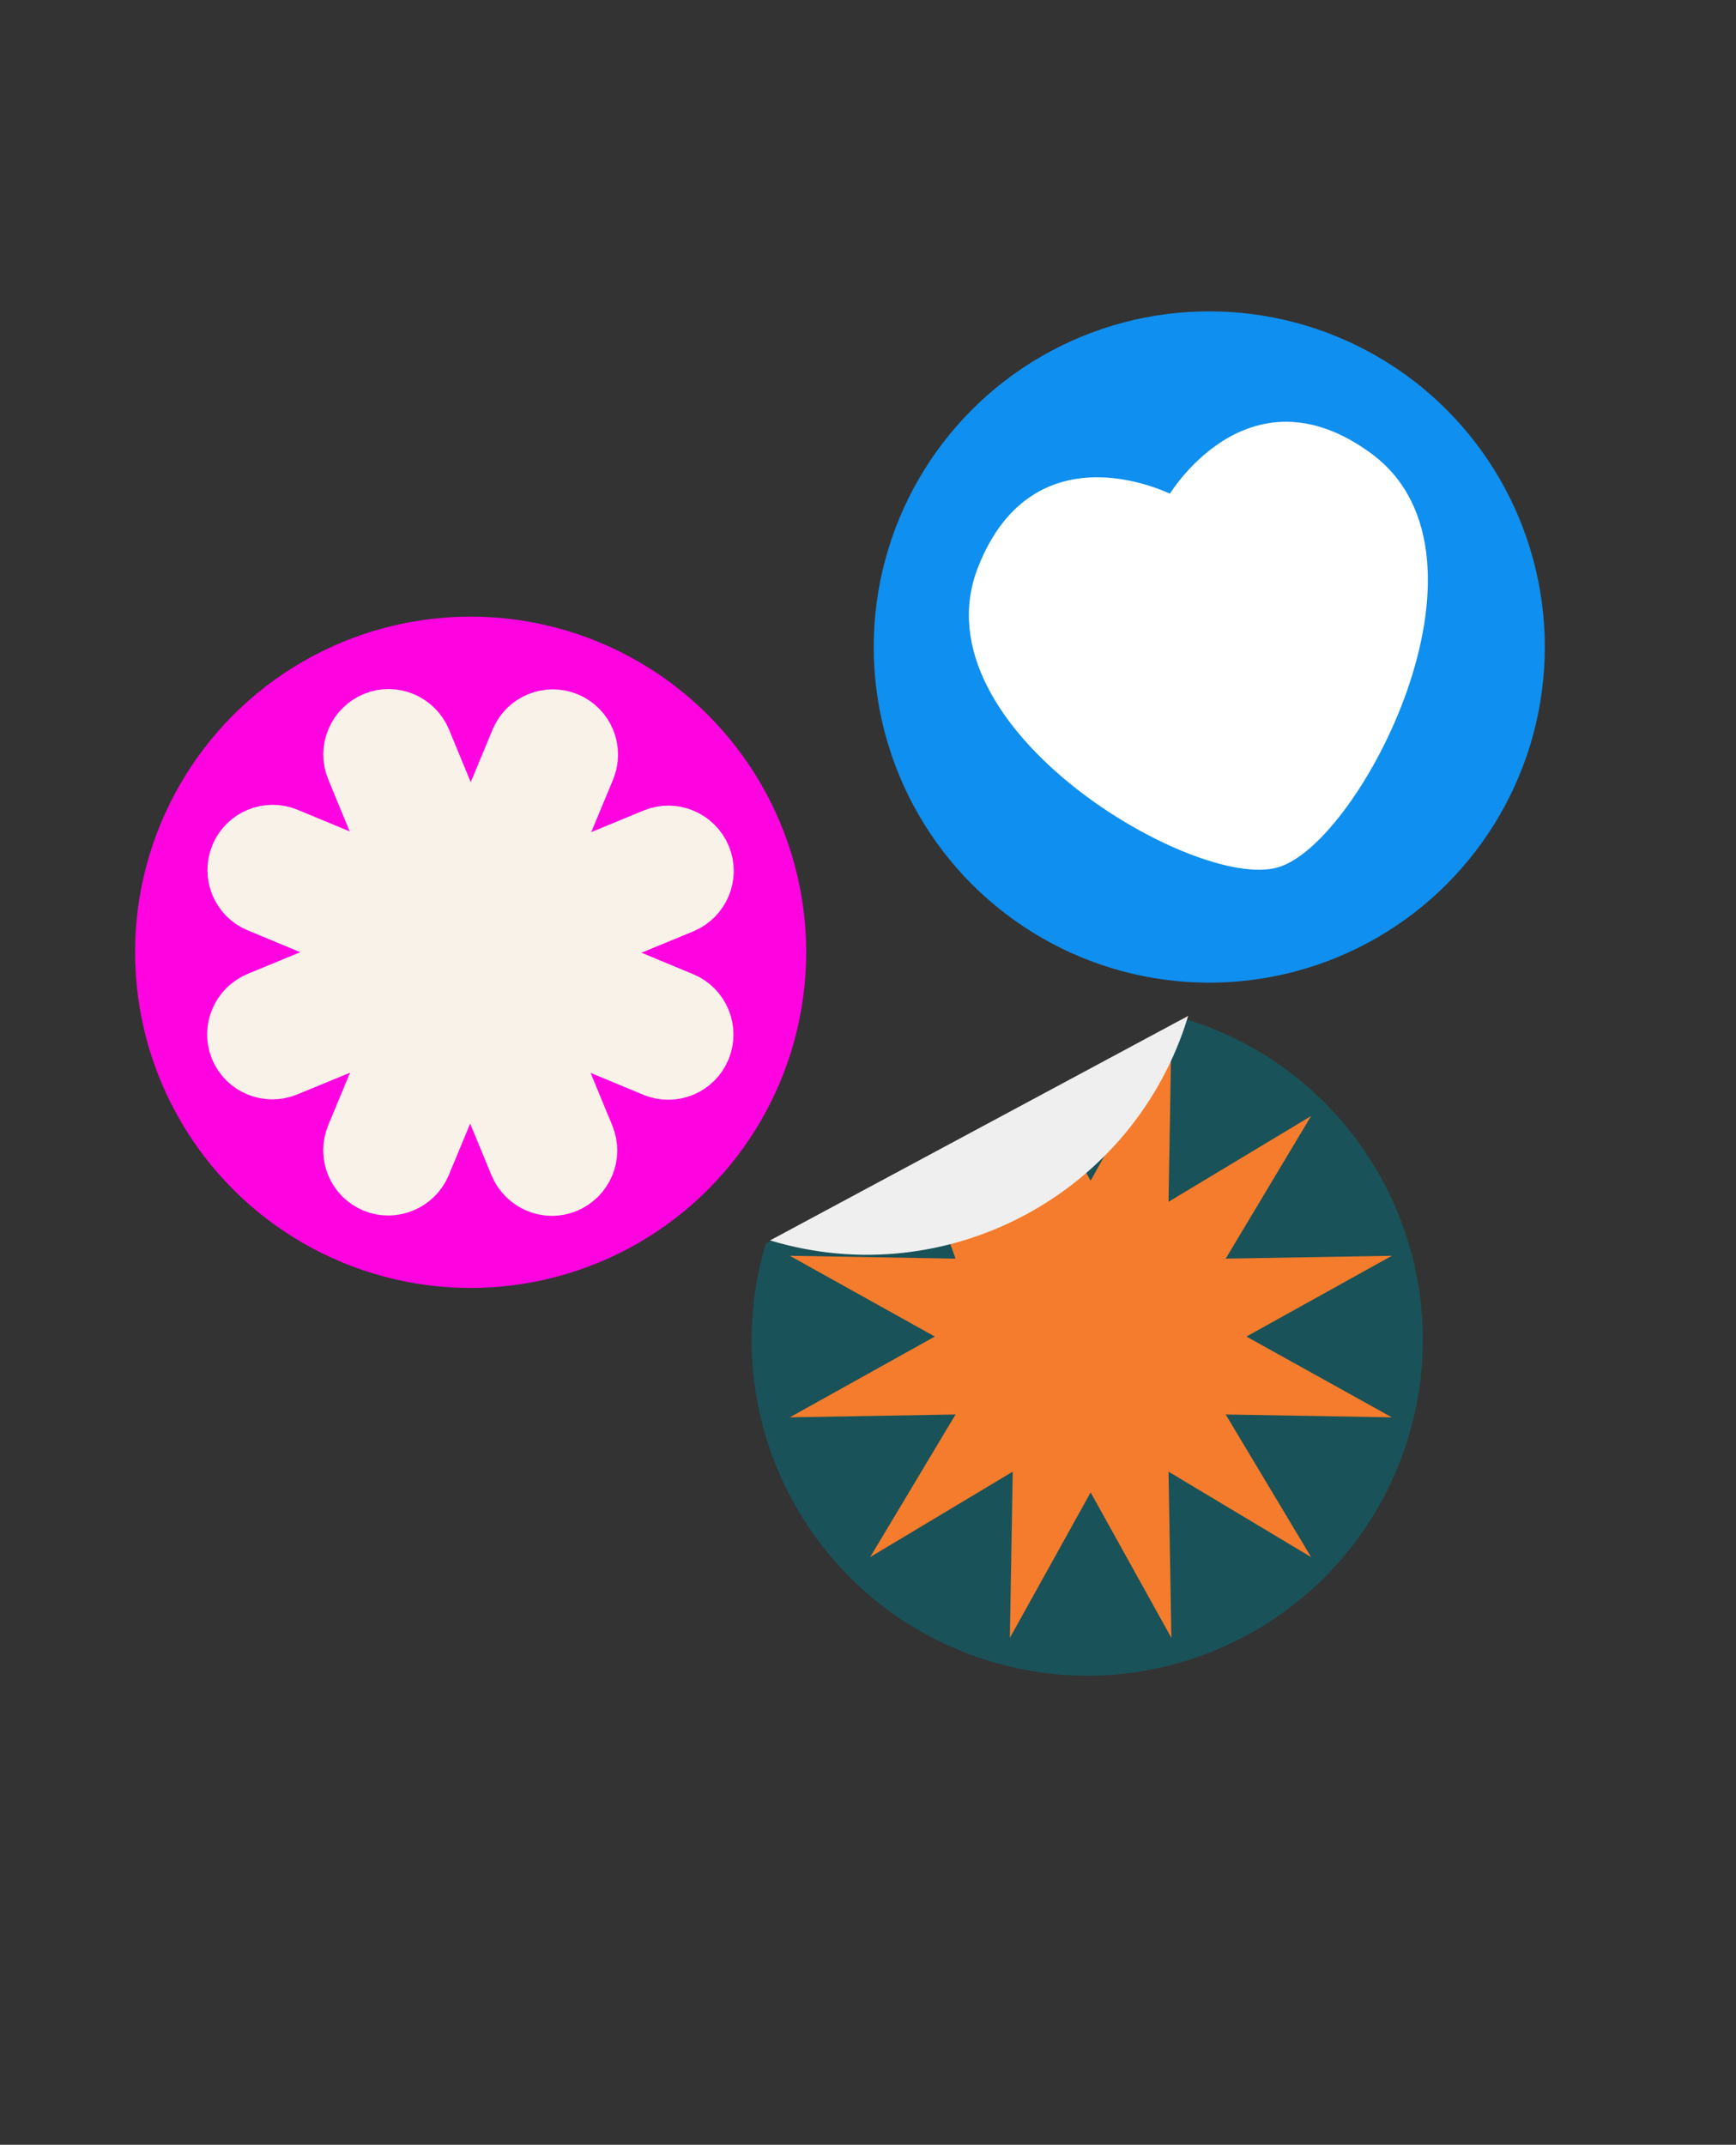 <?xml version="1.0" encoding="utf-8"?>
<!-- Generator: Adobe Illustrator 24.0.1, SVG Export Plug-In . SVG Version: 6.00 Build 0)  -->
<svg version="1.1" id="Layer_1" xmlns="http://www.w3.org/2000/svg" xmlns:xlink="http://www.w3.org/1999/xlink" x="0px" y="0px"
	 viewBox="0 0 485.8 600" style="enable-background:new 0 0 485.8 600;" xml:space="preserve">
<rect x="0" y="0" width="485.8" height="600" fill="#333333" stroke="none"/>
<style type="text/css">
	.st0{fill:#0F8FEF;}
	.st1{fill:#FFFFFF;stroke:#FFFFFF;stroke-width:2.81;stroke-miterlimit:10;}
	.st2{fill:#FF03E1;}
	.st3{fill:#F8F2E8;stroke:#F8F2E8;stroke-width:15.705;stroke-miterlimit:10;}
	.st4{fill:#195258;}
	.st5{fill:#F47C2C;}
	.st6{fill:#EFEFEF;}
</style>
<circle class="st0" cx="338.4" cy="181" r="93.9"/>
<path class="st1" d="M382.9,128c-33.7-24.8-55,11.9-55,11.9s-37.6-19.7-52.9,19.3c-17.2,43.7,60.3,88.5,82.2,82.1
	C379.1,235,420.7,155.8,382.9,128z"/>
<g>
	<circle class="st2" cx="131.7" cy="266.4" r="93.9"/>
	<g>
		<path class="st3" d="M104.7,331.4L104.7,331.4c-5.3-2.2-7.8-8.3-5.6-13.6l46-110.7c2.2-5.3,8.3-7.8,13.6-5.6l0,0
			c5.3,2.2,7.8,8.3,5.6,13.6l-46,110.7C116.1,331,110,333.6,104.7,331.4z"/>
		<path class="st3" d="M66.7,239.4L66.7,239.4c2.2-5.3,8.3-7.8,13.6-5.6l110.7,46c5.3,2.2,7.8,8.3,5.6,13.6l0,0
			c-2.2,5.3-8.3,7.8-13.6,5.6L72.3,253C67,250.8,64.5,244.7,66.7,239.4z"/>
		<path class="st3" d="M66.6,293.3L66.6,293.3c-2.2-5.3,0.4-11.4,5.7-13.6l110.8-45.7c5.3-2.2,11.4,0.4,13.6,5.7l0,0
			c2.2,5.3-0.4,11.4-5.7,13.6L80.2,298.9C74.9,301.1,68.8,298.6,66.6,293.3z"/>
		<path class="st3" d="M104.8,201.4L104.8,201.4c5.3-2.2,11.4,0.4,13.6,5.7l45.7,110.8c2.2,5.3-0.4,11.4-5.7,13.6l0,0
			c-5.3,2.2-11.4-0.4-13.6-5.7L99.1,215C96.9,209.7,99.5,203.6,104.8,201.4z"/>
	</g>
</g>
<g>
	<path class="st4" d="M331.2,284.9c49.7,14.9,77.9,67.2,63,116.9c-14.9,49.7-67.2,77.9-116.9,63s-77.9-67.2-63-116.9"/>
	<polygon class="st5" points="366.9,312.2 343,352.1 389.5,351.3 348.8,373.9 389.5,396.5 343,395.7 366.9,435.6 327,411.7 
		327.8,458.2 305.2,417.5 282.6,458.2 283.4,411.7 243.5,435.6 267.4,395.7 221,396.5 261.6,373.9 221,351.3 267.4,352.1 258,326.1 
		283.4,336.2 292.8,308 305.2,330.3 327.8,289.7 327,336.2 	"/>
	<path class="st6" d="M215.5,347c49.6,15,102-13.2,117-62.8"/>
</g>
</svg>

